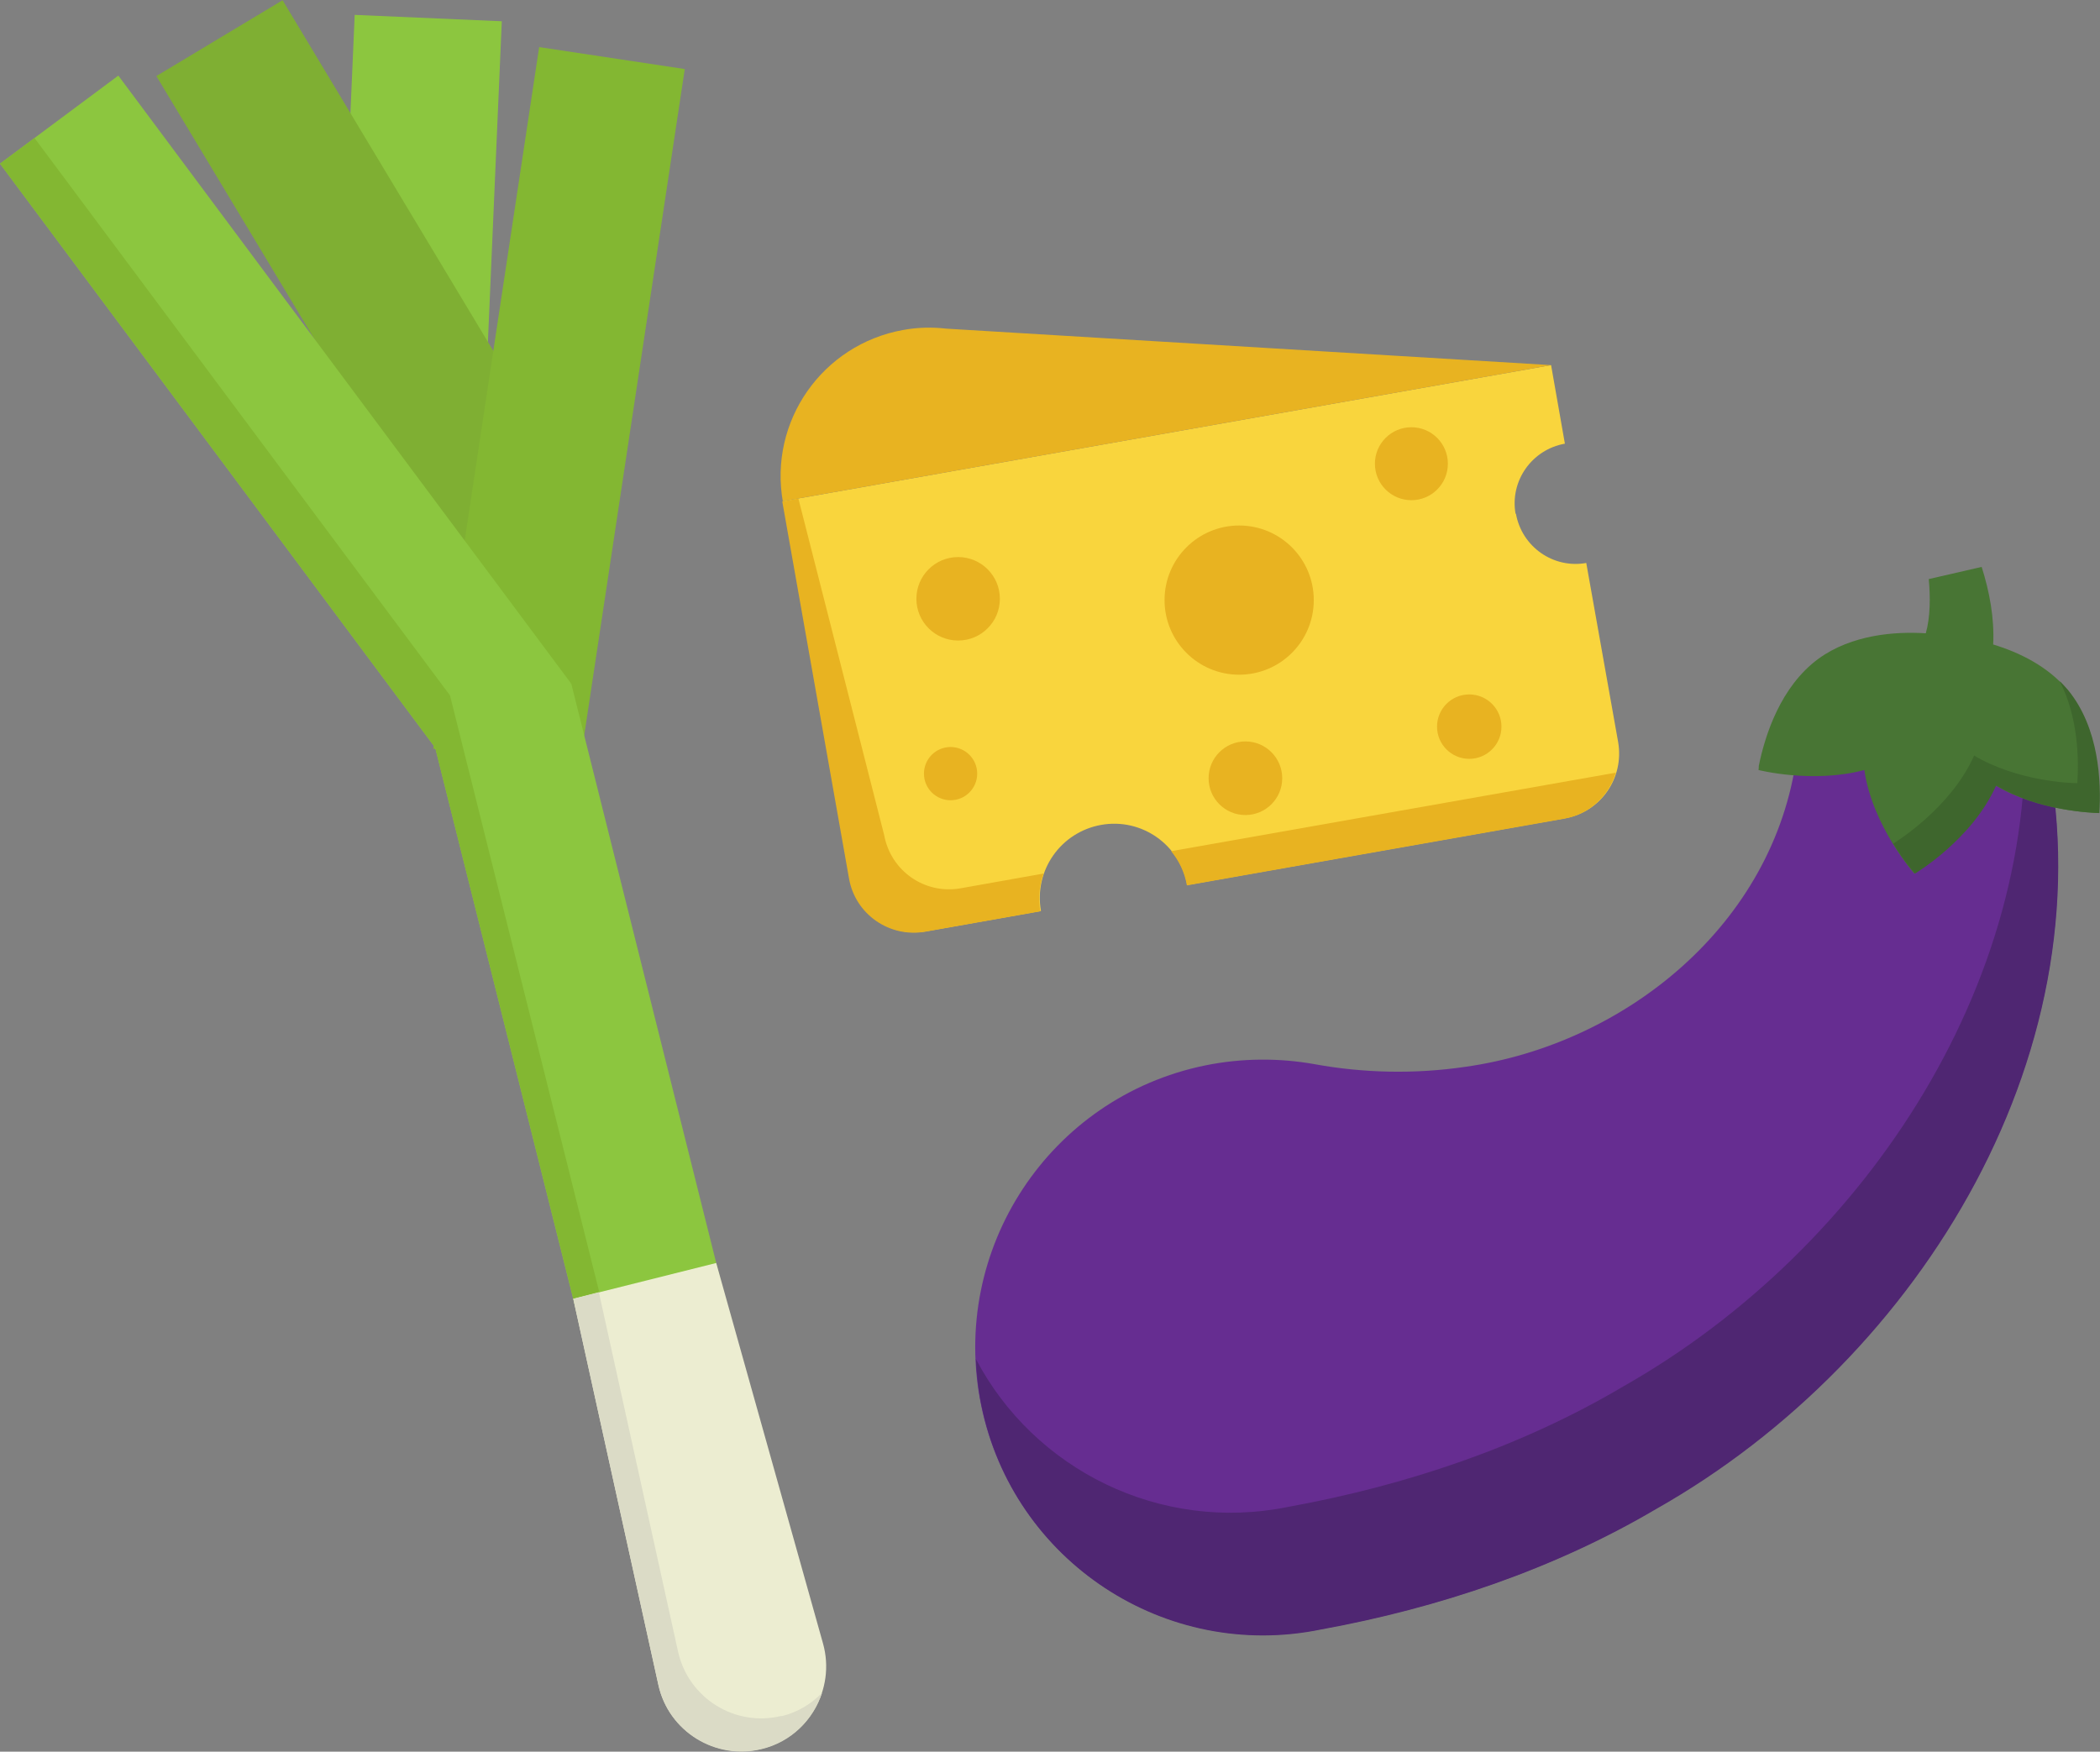 <svg id="Vegetarisch-color" xmlns="http://www.w3.org/2000/svg" viewBox="0 0 63.89 53.3">
  <rect x="0" y="0" width="63.89" height="53.3" fill="#808080" stroke="none"/>
  <g>
    <path
      d="m46.11,15.64c-.18-1,.49-1.96,1.5-2.14l-.42-2.39-23.37,4.14,2.03,11.47c.19,1.09,1.23,1.81,2.32,1.62l3.5-.62c-.22-1.23.6-2.4,1.83-2.62s2.4.6,2.62,1.83l11.49-2.03c1.09-.19,1.81-1.23,1.62-2.32l-.97-5.45c-1,.18-1.96-.49-2.14-1.5h-.01Z"
      style="fill: #f9d53d;" />
    <path d="m23.82,15.28c-.44-2.46,1.2-4.8,3.66-5.24.44-.08.88-.09,1.31-.04l18.4,1.11-23.37,4.14"
      style="fill: #e8b321;" />
    <circle cx="29.15" cy="18.22" r="1.27" style="fill: #e8b321;" />
    <circle cx="37.7" cy="18.26" r="2.27" style="fill: #e8b321;" />
    <circle cx="44.7" cy="22.11" r=".98" style="fill: #e8b321;" />
    <circle cx="28.92" cy="23.54" r=".81" style="fill: #e8b321;" />
    <circle cx="42.94" cy="14.11" r="1.11" style="fill: #e8b321;" />
    <circle cx="37.89" cy="23.68" r="1.12" style="fill: #e8b321;" />
    <path
      d="m29.22,27.03c-1.09.19-2.12-.53-2.32-1.62l-2.61-10.24-.49.09,2.03,11.47c.19,1.09,1.23,1.81,2.32,1.62l3.5-.62c-.07-.4-.03-.79.1-1.15,0,0-2.53.45-2.53.45Z"
      style="fill: #e8b321;" />
    <path
      d="m35.63,25.9c.24.29.41.64.48,1.04l11.49-2.03c.77-.14,1.35-.7,1.56-1.4,0,0-13.53,2.39-13.53,2.39Z"
      style="fill: #e8b321;" />
  </g>
  <g>
    <path
      d="m62.18,22.42c2.09,9.39-3.71,18.91-11.81,23.49-3.09,1.83-6.6,3.01-10.18,3.66-4.74.97-9.37-2.08-10.34-6.81-.97-4.74,2.08-9.37,6.81-10.34,1.12-.23,2.27-.23,3.33-.04,1.48.27,3.04.31,4.6.08,4.87-.69,9.38-4.34,10.07-9.44.4-4.43,6.47-4.88,7.52-.6h0Z"
      style="fill: #662d91;" />
    <path
      d="m62.18,22.42c-.14-.56-.36-1.04-.64-1.43.77,8.61-4.73,16.99-12.16,21.2-3.09,1.83-6.6,3.01-10.18,3.66-3.91.8-7.75-1.14-9.51-4.5.02.47.07.94.17,1.42.97,4.74,5.6,7.79,10.34,6.81,3.57-.65,7.09-1.84,10.18-3.66,8.1-4.58,13.9-14.11,11.81-23.49h-.01Z"
      style="fill: #4f2672;" />
    <path
      d="m62.91,21c-.61-.73-1.48-1.15-2.27-1.39.04-.8-.11-1.6-.35-2.36l-1.61.37c.05.53.05,1.16-.09,1.65-.94-.06-2.25.04-3.26.77-1.16.85-1.63,2.33-1.82,3.26,0,.09-.01.13-.01.13,0,0,1.65.42,3.22,0,.25,1.72,1.52,3.15,1.52,3.15,0,0,1.74-1.03,2.47-2.68,1.32.78,2.92.83,3.14.84.06-.93,0-2.58-.95-3.74h0Z"
      style="fill: #487534;" />
    <path
      d="m62.67,20.74c.55,1.07.58,2.33.53,3.09-.23,0-1.82-.06-3.14-.84-.7,1.58-2.34,2.6-2.46,2.68.34.56.66.91.66.91,0,0,1.74-1.03,2.47-2.68,1.32.78,2.92.83,3.14.84.06-.93,0-2.58-.95-3.74-.08-.09-.16-.18-.24-.26h-.01Z"
      style="fill: #3e662d;" />
  </g>
  <g>
    <g>
      <rect x="4.89" y="6.1" width="15.6" height="4.48"
        transform="translate(3.81 20.66) rotate(-87.52)" style="fill: #8cc63f;" />
      <rect x="8.97" y="-.1" width="4.48" height="17.62"
        transform="translate(-2.88 7.02) rotate(-31)" style="fill: #7faf33;" />
      <rect x="6.21" y="10.2" width="21.59" height="4.48"
        transform="translate(2.17 27.4) rotate(-81.42)" style="fill: #83b732;" />
      <polygon
        points="17.37 20.79 3.6 2.3 0 4.98 13.24 22.75 20.57 52.03 24.92 50.94 17.38 20.8 17.35 20.81 17.37 20.79"
        style="fill: #8cc63f;" />
      <path
        d="m17.44,39.51l2.59,11.75c.31,1.42,1.74,2.3,3.15,1.95h0c1.41-.35,2.25-1.8,1.86-3.2l-3.25-11.58-4.35,1.09h0Z"
        style="fill: #ecedd1;" />
    </g>
    <polygon points="17.44 39.51 18.23 39.31 13.69 21.16 1.05 4.2 0 4.98 13.24 22.75 17.44 39.51"
      style="fill: #83b732;" />
    <path
      d="m23.78,52.21c-1.41.35-2.83-.53-3.15-1.95l-2.41-10.94-.78.2,2.59,11.75c.31,1.42,1.74,2.3,3.15,1.95.9-.22,1.56-.89,1.83-1.71-.32.33-.74.59-1.23.71h0Z"
      style="fill: #dbdbc6;" />
  </g>
</svg>